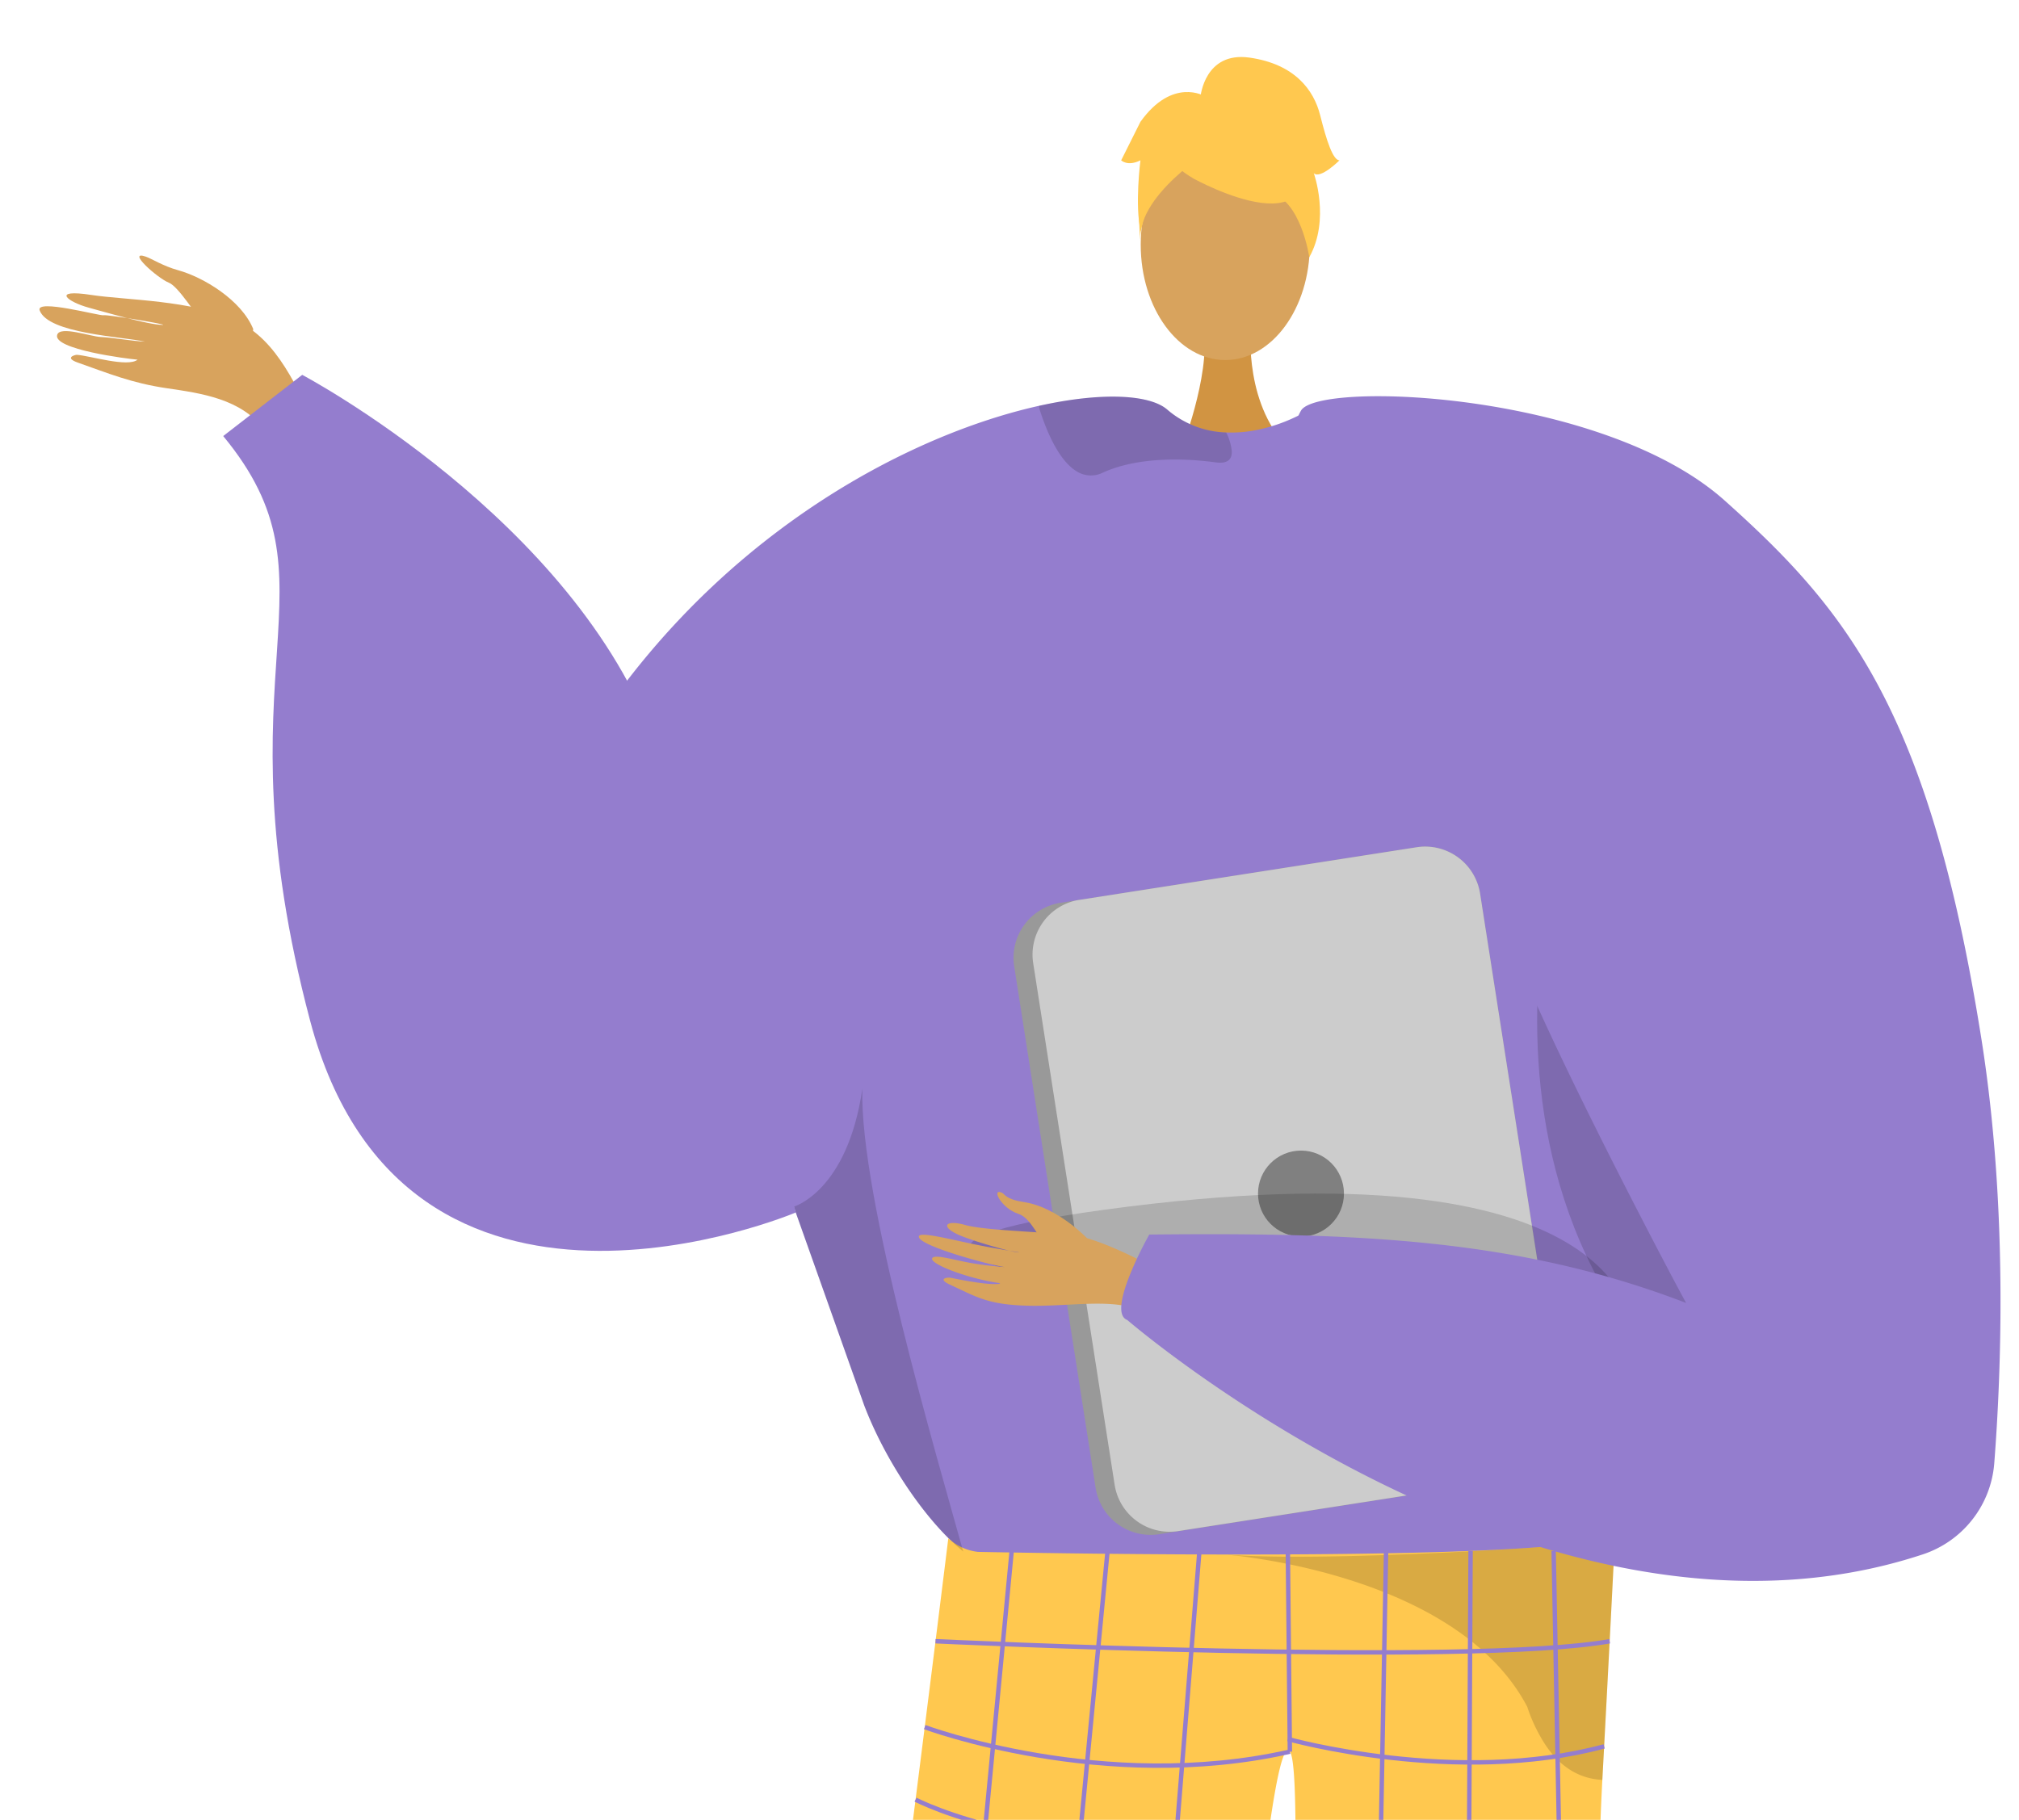<svg xmlns="http://www.w3.org/2000/svg" xmlns:xlink="http://www.w3.org/1999/xlink" width="528" height="476" viewBox="0 0 528 476"><defs><style>.a,.o{fill:none;}.b{clip-path:url(#a);}.c,.d{fill:#d8a35d;}.c{fill-rule:evenodd;}.e{fill:#d19442;}.f{fill:#947dce;}.g{fill:#ffc84f;}.h{opacity:0.15;}.i{fill:#62548a;}.j{opacity:0.3;}.k{opacity:0.5;}.l{fill:#999;}.m{fill:#ccc;}.n{fill:gray;}.o{stroke:#947dce;stroke-miterlimit:10;stroke-width:1.154px;}</style><clipPath id="a"><rect class="a" width="528" height="476" transform="translate(0 -0.277)"/></clipPath></defs><g transform="translate(-511.845 -428.64)"><g class="b" transform="translate(511.845 428.918)"><g transform="translate(10.319 14.632)"><g transform="translate(0 51.946)"><path class="c" d="M566.688,493.938c-3.12-7.623-13.031-13.572-19.667-15.408-3.945-1.089-6.908-3.03-8.455-3.553-5.142-1.734,2.993,5.6,6.067,6.831,2.5,1,6.972,8.436,9.421,10.986s7.7,6.244,10.521,6.271S566.284,495.353,566.688,493.938Z" transform="translate(-510.775 -474.713)"/><path class="c" d="M592.082,517.294c-5.962-10.71-10.426-23.434-21.879-28.752s-28.589-5.228-37.689-6.62c-10.705-1.639-6.218,1.844-.577,3.356,3.665.983,15.52,4.5,19.223,4.47,1.793-.013-14.578-2.761-15.456-2.515s-17.862-4.39-16.708-1.265c2.237,6.058,21.418,6.831,27.529,8.163-3.223-.118-8.462-1.084-11.568-1.212-2.636-.108-10.595-3.007-11.379-.583-1.236,3.818,18.4,6.3,21.017,6.515-2.585,2.077-12.439-1.034-15.875-1.271-.345-.023-3.472.726.288,2.049,7.917,2.788,14.048,5.337,23.1,6.673s19.67,2.732,25.7,11C582.641,517.033,587.368,517.877,592.082,517.294Z" transform="translate(-518.939 -471.631)"/></g><path class="d" d="M789.657,869.692s-20.848,215.132-11.983,218.833c15.9,6.746,78.191,28.814,9.519,23.965-35.274,2.127-32.687-5.755-33.238-12.433-.45-5.456.586-197.988-.864-212.96-.324-3.354-.521-5.38-.521-5.38Z" transform="translate(-412.743 -243.231)"/><path class="d" d="M701.977,870.657s9.039,215.132.173,218.833c-15.9,6.746-78.191,28.814-9.52,23.965,35.276,2.127,32.688-5.755,33.239-12.433.449-5.456,4.451-46.87,5.9-61.843.324-3.353,7.236-171.609,7.236-171.609Z" transform="translate(-454.352 -244.195)"/><path class="e" d="M742.45,489.723s-1.837,20.5,10.807,31.834-29.14,0-29.14,0,7.776-19.633,6.032-31.834S742.45,489.723,742.45,489.723Z" transform="translate(-425.677 -418.409)"/><ellipse class="d" cx="22.106" cy="30.161" rx="22.106" ry="30.161" transform="translate(287.998 18.94)"/><path class="f" d="M608.373,612.891c33.463-70,93.188-101.936,131.321-110.416,16.5-3.677,28.964-2.956,33.514.974a24.722,24.722,0,0,0,15.431,5.994,33.455,33.455,0,0,0,8.663-.79,43.107,43.107,0,0,0,9.186-3.123c1.409-.655,2.233-1.124,2.233-1.124a89.538,89.538,0,0,1,23.34,1.393c86.271,16.892,101.281,161.545,100.509,173.985-.47,7.405-8.127,40.953-17.7,70.774-7.841,24.482-16.992,46.46-24.513,49.5-16.691,6.716-142.706,15.935-168.614,3.577-.605-.454-1.26-.941-1.881-1.478-9.722-7.908-20.266-23.524-25.857-38.148,0-.018-14.895-41.994-17.933-50.541-.033-.084-.051-.151-.084-.218-.1-.336-.218-.655-.336-.957-.034-.118-.083-.218-.118-.336" transform="translate(-478.288 -411.239)"/><path class="g" d="M692.882,705.8a13.626,13.626,0,0,0,7.735,3.568c18.172.356,96.66,1.7,139.239-.746,15.021-.864,25.571-2.2,27.424-4.224,0,0,0,.061-.012.172-.112,2.348-1.457,29.216-3.348,64.436-3.731,69.524,3.456,169.1,11.852,199.325,1.813,6.524-95.708-3.359-95.708-3.359-.272-71.748,6.535-197.709,2.138-203.354-5.348-6.868-14.022,103.926-23.966,196.639-38.62,10.074-99.773,3.958-99.066,0C667.565,911.243,692.882,705.8,692.882,705.8Z" transform="translate(-455.201 -318.364)"/><path class="h" d="M654.551,655.388c.033.118.083.218.116.336.118.3.236.621.336.957.033.067.051.134.084.218,3.039,8.547,17.933,50.524,17.933,50.541,5.591,14.624,16.135,30.24,25.857,38.148-6.6-23.894-27.168-93.156-26.378-121.062C668.571,651.426,654.551,655.372,654.551,655.388Z" transform="translate(-457.298 -354.67)"/><path class="h" d="M795.536,576.949s-41.761,124.663,74.1,177.606l2.353,1.567-.6-29.322s-54.6-76.183-54.8-78.146S795.536,576.949,795.536,576.949Z" transform="translate(-396.544 -376.296)"/><path class="h" d="M749.062,514.4c.067,2-.991,3.308-4.2,2.871-10.007-1.36-21.308-1.075-29.519,2.687a6.974,6.974,0,0,1-6.749-.285c-5.255-3.073-8.513-12.241-9.807-16.3a2.815,2.815,0,0,1-.134-.89c16.5-3.677,28.964-2.956,33.514.974a24.722,24.722,0,0,0,15.431,5.994A13.616,13.616,0,0,1,749.062,514.4Z" transform="translate(-437.25 -411.239)"/><path class="i" d="M729.488,1019.31c.41-3.106-21.69-2.815-24.191-.291s-46.545,11.61-45.673,24.691,61.911,2.8,66.272,2.487S728.68,1025.415,729.488,1019.31Z" transform="translate(-454.997 -176.248)"/><path class="i" d="M752.712,1015.5c-.412-3.105,26.044.835,28.544,3.359s41.012,13,40.141,26.078-61.913,2.8-66.273,2.487S753.521,1021.6,752.712,1015.5Z" transform="translate(-412.737 -177.474)"/><g class="j" transform="translate(309.268 386.035)"><path d="M732.437,708.316c-.3-.023-.589-.048-.876-.073C731.561,708.243,731.872,708.265,732.437,708.316Z" transform="translate(-731.561 -702.652)"/><path class="k" d="M732.163,710.063c23.391,1.866,74.512-1.44,74.512-1.44,15.021-.864,25.571-2.2,27.424-4.224,0,0,0,.061-.012.172-.112,2.348-1.457,29.216-3.348,64.436a17.446,17.446,0,0,1-2.458-.285c-5.263-.975-9.3-4.237-12.378-8.8a42.439,42.439,0,0,1-4.813-10.052C793.651,716.693,739.657,710.735,732.163,710.063Z" transform="translate(-731.287 -704.399)"/></g><g transform="translate(282.885)"><g transform="translate(4.667 8.409)"><path class="g" d="M728.935,468.161s38.271,21.219,26.912-12.849C747.988,431.742,702.835,452.974,728.935,468.161Z" transform="translate(-714.692 -444.782)"/><path class="g" d="M736.424,459.548s-21.414,12.7-19.347,25.45c0,0-4.721-38.052,16.569-39.009s29.533,1.1,27.644,41.337C761.29,487.325,755.1,455.318,736.424,459.548Z" transform="translate(-716.631 -444.306)"/></g><path class="g" d="M727.691,449.34s1.075-11.856,12.829-10.177,16.791,8.4,18.47,15.111,3.359,11.754,5.037,11.754c0,0-5.037,5.037-6.716,3.359,0,0,4.358,12.076-1.18,21.988,0,0-2.179-15.273-10.575-16.951S727.691,449.34,727.691,449.34Z" transform="translate(-706.937 -439)"/><path class="g" d="M735.251,446.373s-8.4-5.037-16.79,6.717l-5.039,10.074s1.68,1.679,5.039,0c0,0-1.53,11.83.074,18.508l4.963-20.186Z" transform="translate(-713.423 -436.136)"/></g><g transform="translate(254.736 206.53)"><path class="l" d="M694.247,612.314l21.29,136.391a14.567,14.567,0,0,0,16.623,12.14L825.25,746.3a4.566,4.566,0,0,0,.655-.134,14.514,14.514,0,0,0,11.468-16.489l-21.29-136.393a14.544,14.544,0,0,0-16.624-12.122l-88.772,13.853-4.316.67A14.542,14.542,0,0,0,694.247,612.314Z" transform="translate(-694.07 -580.989)"/><path class="m" d="M697.664,611.507,718.955,747.9a14.541,14.541,0,0,0,16.623,12.122l88.774-13.852a14.514,14.514,0,0,0,11.468-16.489l-21.29-136.393A14.544,14.544,0,0,0,797.9,581.166l-88.772,13.853A14.511,14.511,0,0,0,697.664,611.507Z" transform="translate(-692.517 -580.989)"/><circle class="n" cx="11.237" cy="11.237" r="11.237" transform="translate(63.937 79.512)"/></g><path class="h" d="M859.678,680.164s2.182-50.137-132.144-33.345,100.745,31.9,100.745,31.9Z" transform="translate(-442.969 -346.1)"/><g transform="translate(229.972 88.726)"><g transform="translate(0 208.134)"><path class="c" d="M744.146,663.2c-1.591-.534-18.39-10.595-27.5-11.436s-22.729-1.22-27.43-2.557c-5.532-1.573-6.929.624-.556,3.057,4.141,1.58,12.627,4.031,14.506,4.108.911.036-5.024-.761-11.473-2.1-6.857-1.421-14.294-3.354-14.634-2.132-.66,2.368,19.089,7.693,22.57,8.07a87.864,87.864,0,0,1-9.174-1.113c-4.141-.734-8.886-2.2-9.818-1.341-1.469,1.354,8.993,5.458,17.638,6.656.151.281-2.642.719-12.815-1.395-1.022-.212-3.626.234-.278,1.782,7.046,3.258,9.836,5.18,20.046,5.5,9.958.31,20.95-1.74,28.112.662Z" transform="translate(-677.045 -640.553)"/><path class="c" d="M714.62,655.2s-7.711-8.1-16.367-9.434c-5.146-.793-5.027-2.089-5.9-2.476-2.912-1.281-.093,4.124,4.279,5.511,3.552,1.127,5.536,7.2,7.671,8.486s8.527,3.649,10.121,2.815S714.62,655.2,714.62,655.2Z" transform="translate(-670.629 -643.091)"/></g><path class="f" d="M871.253,527.292c31.628,28.3,53.511,54.583,67.164,141.044,6.926,43.865,5.123,87.731,3.319,110.864a27.333,27.333,0,0,1-18.784,23.766c-99.092,32.687-207.939-61.342-207.939-61.342-5.674-2.112,5.75-22.348,5.75-22.348,54.783-.567,96.759,1.111,140.416,17.9-.221-.1-42.916-80.3-48.694-102.425-15.132-58.02-64.938-108.228-52.051-130.969C764.887,495.92,839.35,498.748,871.253,527.292Z" transform="translate(-660.505 -499.999)"/></g><g transform="translate(229.971 385.74)"><line class="o" x1="24.764" y2="258.951"/><line class="o" x1="24.577" y2="254.442" transform="translate(24.764 5.179)"/><line class="o" x1="20.438" y2="252.663" transform="translate(52.928 5.179)"/><line class="o" x2="0.526" y2="52.336" transform="translate(96.504 5.179)"/><line class="o" x1="4.742" y2="257.783" transform="translate(117.446 5.179)"/><line class="o" x1="1.321" y2="259.946" transform="translate(142.968 5.017)"/><line class="o" x2="5" y2="261.438" transform="translate(166.011 5.017)"/></g><path class="o" d="M680.043,723.883s139.455,6.583,176.3,0" transform="translate(-445.71 -309.508)"/><path class="o" d="M773.593,745.744C724.8,756.8,678.1,739.325,678.1,739.325" transform="translate(-446.591 -302.488)"/><path class="o" d="M743.391,741.468s44.035,12.374,82.713,1.924" transform="translate(-416.916 -301.514)"/><path class="o" d="M676.456,752.372s35.164,18.409,92.278,9.024" transform="translate(-447.341 -296.558)"/><path class="o" d="M674.477,767.91s54.719,16.706,92.451,8.109" transform="translate(-448.24 -289.495)"/><path class="o" d="M672.492,783.346s27.869,21.846,92.483,12.046" transform="translate(-449.143 -282.479)"/><path class="o" d="M670.183,801.1s42.493,22.2,93.724,7.06" transform="translate(-450.192 -274.408)"/><path class="o" d="M668.035,817.367s30.1,21.364,94.319,8.956" transform="translate(-451.169 -267.015)"/><path class="o" d="M665.79,834.042s41.539,21.715,95.667,4.172" transform="translate(-452.189 -259.435)"/><path class="o" d="M663.993,847.056s24.506,23.571,96.208,6.1" transform="translate(-453.006 -253.52)"/><path class="o" d="M661.874,861.827s39.629,20.877,97.172,5.439" transform="translate(-453.969 -246.806)"/><path class="o" d="M744.767,757.718s18.4,15.19,80.711,3.914" transform="translate(-416.29 -294.128)"/><path class="o" d="M745.1,773.435s25.815,12.036,78.755,2.531" transform="translate(-416.139 -286.984)"/><path class="o" d="M744.234,790.88s39.86,12,80.013,0" transform="translate(-416.533 -279.054)"/><path class="o" d="M743.839,805.346s38.749,17.225,81.359,0" transform="translate(-416.712 -272.479)"/><path class="o" d="M743.391,821.228s36.89,12.945,83.081,0" transform="translate(-416.916 -265.26)"/><path class="o" d="M742.982,836.483s31.1,13.95,85.13,0" transform="translate(-417.102 -258.326)"/><path class="o" d="M742.982,849.979S779.9,869,829.99,852" transform="translate(-417.102 -252.191)"/><path class="o" d="M742.371,866.85s41.994,14.234,90.636,1.047" transform="translate(-417.379 -244.523)"/><path class="f" d="M701.713,715.25S599.507,758.61,574.708,665.1s9.3-114.2-22.733-152.935l20.666-16.006s71.3,37.715,92.479,96.612S701.713,715.25,701.713,715.25Z" transform="translate(-503.923 -413.02)"/></g></g></g></svg>